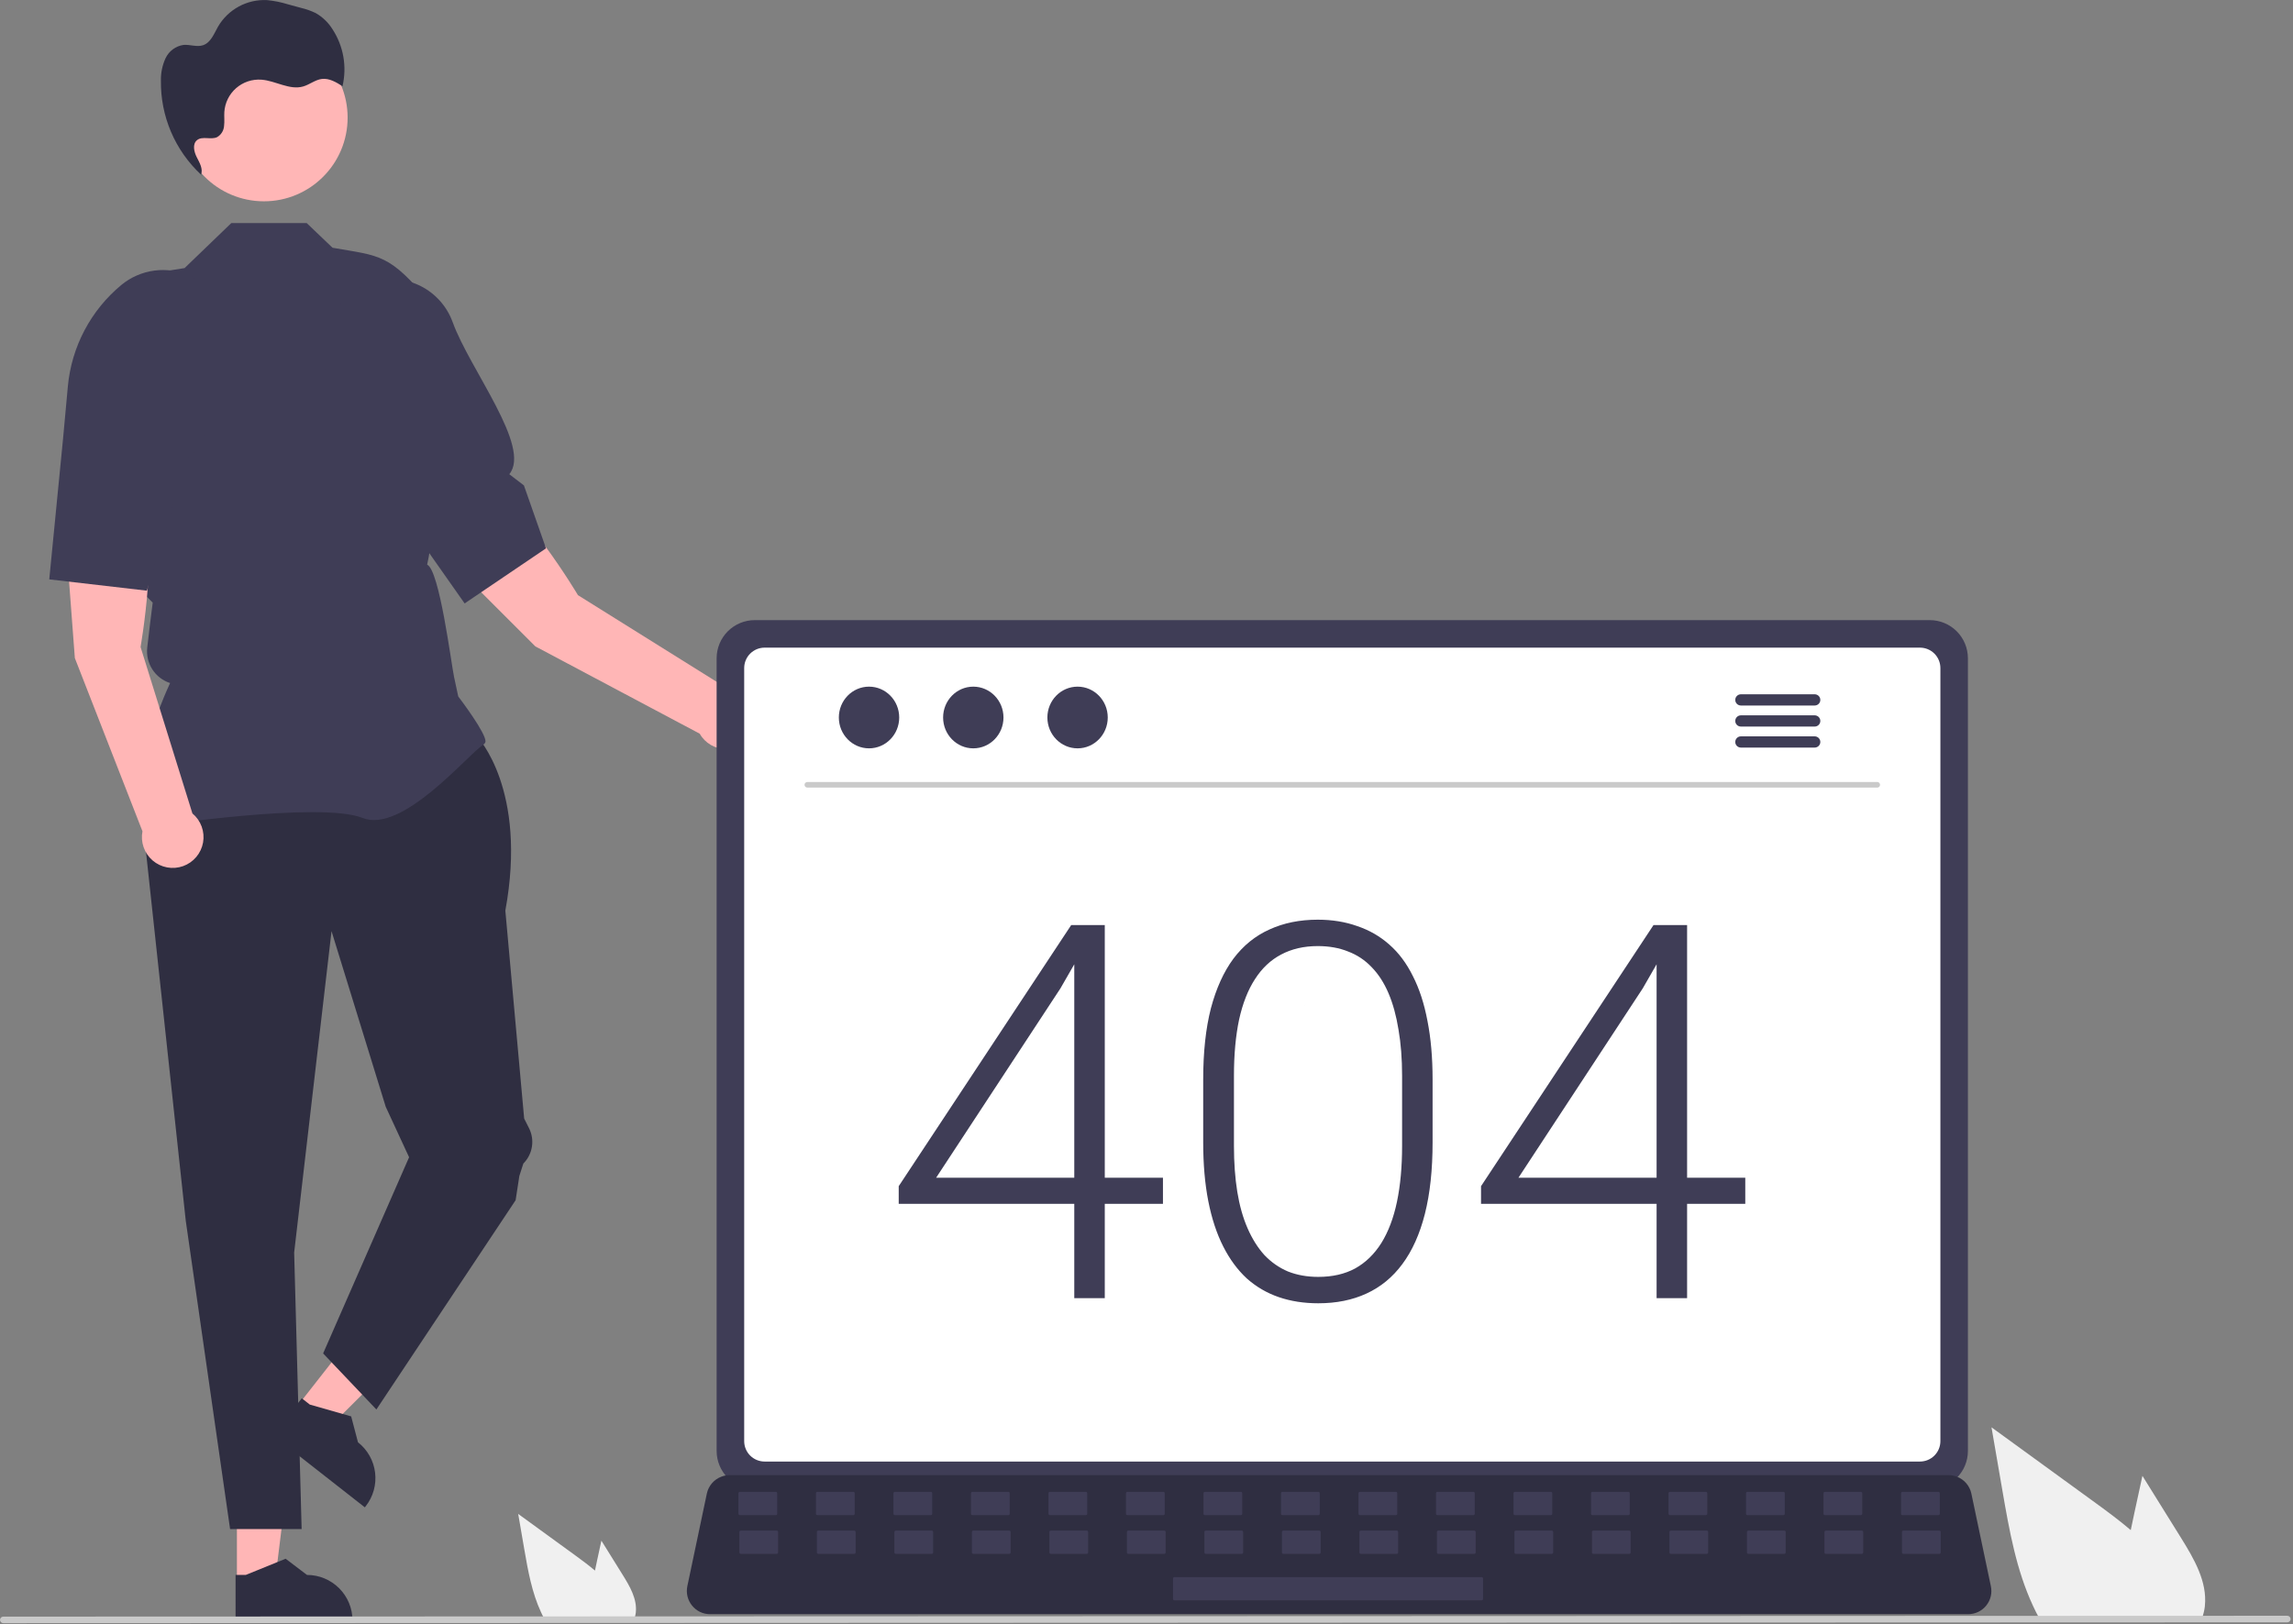 <svg width="830" height="588" viewBox="0 0 830 588" fill="none" xmlns="http://www.w3.org/2000/svg">
<rect x="0" y="0" width="830" height="588" fill="#808080" stroke="none"/>
<g clip-path="url(#clip0_2_66)">
<path d="M85.757 572.858L99.518 572.857L106.065 519.775L85.754 519.776L85.757 572.858Z" fill="#FFB6B6"/>
<path d="M85.272 587.214L127.591 587.212V586.677C127.591 582.309 125.856 578.119 122.767 575.03C119.678 571.941 115.488 570.206 111.12 570.206H111.119L103.388 564.341L88.966 570.206L85.271 570.207L85.272 587.214Z" fill="#2F2E41"/>
<path d="M107.98 508.635L118.814 517.121L156.702 479.371L140.712 466.846L107.98 508.635Z" fill="#FFB6B6"/>
<path d="M98.745 519.638L132.061 545.734L132.391 545.312C135.084 541.873 136.302 537.505 135.775 533.168C135.248 528.832 133.02 524.882 129.581 522.188L129.581 522.187L127.112 512.804L112.141 508.527L109.232 506.249L98.745 519.638Z" fill="#2F2E41"/>
<path d="M172.771 266.775C172.771 266.775 191.035 285.716 182.918 329.686L189.733 404.974L191.492 408.46C192.54 410.536 192.906 412.891 192.537 415.188C192.169 417.485 191.085 419.607 189.44 421.252V421.252L187.991 425.745L186.638 434.539L136.241 510.304L116.962 490.01L148.079 418.981L139.624 400.716L120.006 337.128L106.477 453.481L109.182 553.598H83.287L67.241 441.981L50.33 285.039L59.126 266.775H172.771Z" fill="#2F2E41"/>
<path d="M54.547 299.321L54.362 299.062C44.506 285.262 59.33 252.103 61.566 247.296C58.911 246.435 56.637 244.679 55.13 242.329C53.624 239.979 52.98 237.18 53.306 234.408L54.269 226.215L55.274 218.178L48.077 210.981L48.056 210.802L43.914 174.559L37.892 150.487C35.623 141.387 35.816 131.847 38.452 122.847C41.088 113.846 46.072 105.709 52.892 99.271L66.813 97.061L83.731 80.76H111.013L120.367 89.697C137.829 92.76 140.829 91.76 155.829 109.76L149.014 165.722L147.313 173.421L147.318 183.863L151.641 188.667C153.198 190.398 154.33 192.468 154.945 194.713C155.561 196.958 155.644 199.316 155.187 201.599L154.619 204.441C159.077 206.352 163.331 240.307 164.348 245.049L165.866 252.134C167.165 253.848 175.739 265.28 175.739 268.405C175.739 268.875 175.392 269.328 174.649 269.831C168.806 273.788 145.512 301.854 131.218 296.134C115.993 290.047 55.471 299.179 54.861 299.272L54.547 299.321Z" fill="#3F3D56"/>
<path d="M50.882 234.245C50.882 234.245 57.888 194.651 50.83 179.76L22.829 181.76L27.091 238.247L51.568 300.964C51.194 302.896 51.339 304.893 51.986 306.752C52.634 308.61 53.762 310.264 55.255 311.546C56.749 312.828 58.555 313.691 60.49 314.049C62.425 314.407 64.421 314.247 66.274 313.585C68.127 312.922 69.772 311.781 71.042 310.277C72.311 308.773 73.161 306.96 73.503 305.022C73.846 303.084 73.669 301.09 72.992 299.242C72.314 297.394 71.16 295.759 69.646 294.501L50.882 234.245Z" fill="#FFB6B6"/>
<path d="M22.829 158.76L24.562 139.889C25.215 132.786 27.265 125.883 30.594 119.576C33.924 113.268 38.468 107.682 43.965 103.137V103.137C47.38 100.334 51.512 98.542 55.892 97.964C60.272 97.386 64.727 98.044 68.753 99.865V99.865C74.193 102.37 78.479 106.847 80.745 112.391C83.011 117.935 83.087 124.133 80.957 129.731C74.486 146.704 76.823 164.652 64.204 166.841L65.575 173.363L53.167 213.854L17.829 209.76L22.829 158.76Z" fill="#3F3D56"/>
<path d="M209.206 215.479C209.206 215.479 188.697 180.893 173.635 174.207L153.713 193.983L193.78 234.027L253.236 265.611C254.213 267.32 255.624 268.74 257.327 269.726C259.03 270.713 260.964 271.231 262.932 271.229C264.9 271.227 266.832 270.704 268.533 269.713C270.234 268.722 271.642 267.3 272.615 265.589C273.588 263.878 274.091 261.94 274.072 259.972C274.054 258.004 273.516 256.076 272.512 254.383C271.507 252.691 270.073 251.294 268.354 250.335C266.636 249.376 264.694 248.888 262.726 248.922L209.206 215.479Z" fill="#FFB6B6"/>
<path d="M138.714 176.546L127.721 161.11C123.584 155.3 120.636 148.73 119.047 141.777C117.458 134.824 117.26 127.625 118.463 120.595V120.595C119.225 116.243 121.188 112.19 124.132 108.895C127.076 105.601 130.882 103.195 135.121 101.95V101.95C140.879 100.301 147.048 100.9 152.382 103.625C157.715 106.351 161.814 111 163.85 116.633C170.013 133.72 192.489 161.803 184.35 171.691L189.642 175.742L197.641 198.529L168.182 218.471L138.714 176.546Z" fill="#3F3D56"/>
<path d="M95.531 72.885C112.264 72.885 125.829 59.32 125.829 42.587C125.829 25.853 112.264 12.288 95.531 12.288C78.797 12.288 65.232 25.853 65.232 42.587C65.232 59.32 78.797 72.885 95.531 72.885Z" fill="#FFB6B6"/>
<path d="M73.542 63.943C73.278 63.711 73.028 63.463 72.77 63.225C72.76 63.249 72.759 63.274 72.749 63.299L73.542 63.943Z" fill="#2F2E41"/>
<path d="M120.36 10.591C118.855 8.168 116.77 6.158 114.293 4.742C112.6 3.921 110.821 3.29 108.989 2.862L104.194 1.554C101.738 0.794 99.21 0.285 96.65 0.035C93.096 -0.14 89.562 0.665 86.434 2.362C83.306 4.059 80.704 6.582 78.913 9.658C77.465 12.227 76.302 15.429 73.507 16.369C71.252 17.127 68.792 16.058 66.423 16.266C65.034 16.467 63.717 17.007 62.587 17.839C61.458 18.671 60.551 19.769 59.947 21.036C58.766 23.584 58.185 26.369 58.248 29.177C58.155 35.552 59.399 41.875 61.9 47.74C64.402 53.604 68.104 58.879 72.77 63.225C73.552 61.163 72.264 58.938 71.246 56.966C70.215 54.971 69.579 52.189 71.304 50.752C73.224 49.153 76.3 50.704 78.571 49.661C79.297 49.244 79.909 48.653 80.352 47.942C80.794 47.23 81.054 46.421 81.107 45.585C81.327 43.928 81.097 42.244 81.201 40.576C81.304 38.922 81.734 37.306 82.465 35.819C83.197 34.333 84.215 33.006 85.462 31.915C86.709 30.825 88.16 29.992 89.731 29.465C91.301 28.938 92.961 28.728 94.613 28.846C99.781 29.215 104.797 32.747 109.771 31.294C112.106 30.612 114.097 28.875 116.512 28.583C119.186 28.26 121.702 29.769 123.972 31.218C124.797 27.714 124.903 24.08 124.282 20.534C123.661 16.989 122.327 13.606 120.36 10.591Z" fill="#2F2E41"/>
<path d="M225.399 570.191L217.689 557.801L216.149 564.881C215.879 566.121 215.609 567.381 215.359 568.631C213.169 566.761 210.839 565.031 208.56 563.371C201.56 558.291 194.563 553.205 187.569 548.111L189.759 560.811C191.109 568.631 192.52 576.611 195.859 583.761C196.229 584.571 196.629 585.371 197.06 586.151H229.6C229.861 585.427 230.042 584.676 230.14 583.911C230.148 583.862 230.151 583.812 230.149 583.761C230.66 578.911 227.979 574.341 225.399 570.191Z" fill="#F0F0F0"/>
<path d="M789.482 556.81L775.497 534.336L772.704 547.179C772.214 549.428 771.724 551.713 771.271 553.981C767.299 550.589 763.072 547.451 758.937 544.44C746.24 535.225 733.548 525.998 720.863 516.76L724.835 539.796C727.284 553.981 729.842 568.456 735.9 581.425C736.571 582.894 737.297 584.345 738.077 585.76H797.101C797.576 584.446 797.904 583.083 798.08 581.697C798.095 581.607 798.101 581.516 798.098 581.425C799.024 572.627 794.162 564.338 789.482 556.81Z" fill="#F0F0F0"/>
<path d="M827.941 587.369L1.191 587.676C0.875 587.675 0.574 587.55 0.351 587.326C0.128 587.103 0.003 586.801 0.003 586.486C0.003 586.17 0.128 585.868 0.351 585.645C0.574 585.422 0.875 585.296 1.191 585.295L827.941 584.988C828.256 584.989 828.558 585.114 828.78 585.338C829.003 585.561 829.128 585.863 829.128 586.178C829.128 586.494 829.003 586.796 828.78 587.019C828.558 587.242 828.256 587.368 827.941 587.369V587.369Z" fill="#CACACA"/>
<path d="M259.398 238.297V525.321C259.401 528.979 260.855 532.486 263.442 535.073C266.028 537.659 269.535 539.113 273.193 539.116H698.533C702.19 539.113 705.697 537.659 708.284 535.073C710.87 532.486 712.325 528.979 712.327 525.321V238.297C712.319 234.643 710.862 231.141 708.277 228.558C705.691 225.975 702.187 224.522 698.533 224.518H273.193C269.538 224.522 266.034 225.975 263.449 228.558C260.863 231.141 259.407 234.643 259.398 238.297V238.297Z" fill="#3F3D56"/>
<path d="M269.376 241.869V521.781C269.38 523.735 270.157 525.608 271.539 526.99C272.921 528.372 274.794 529.15 276.749 529.153H694.992C696.946 529.15 698.82 528.372 700.201 526.99C701.583 525.608 702.361 523.735 702.365 521.781V241.869C702.364 239.912 701.588 238.035 700.206 236.65C698.824 235.265 696.949 234.485 694.992 234.481H276.749C274.792 234.485 272.917 235.265 271.535 236.65C270.153 238.035 269.376 239.912 269.376 241.869V241.869Z" fill="white"/>
<path d="M250.502 581.299C251.282 582.276 252.272 583.063 253.399 583.603C254.527 584.142 255.761 584.419 257.011 584.413H712.45C713.696 584.411 714.925 584.132 716.049 583.596C717.173 583.059 718.164 582.279 718.948 581.311C719.733 580.344 720.292 579.214 720.585 578.003C720.878 576.793 720.897 575.532 720.642 574.313L713.572 540.732C713.279 539.362 712.648 538.088 711.737 537.025C710.825 535.961 709.663 535.143 708.354 534.644C707.407 534.272 706.398 534.082 705.38 534.083H264.053C263.035 534.082 262.026 534.272 261.079 534.644C259.77 535.143 258.608 535.961 257.696 537.025C256.785 538.088 256.154 539.362 255.861 540.732L248.791 574.313C248.539 575.531 248.563 576.791 248.859 577.999C249.155 579.207 249.716 580.335 250.502 581.299V581.299Z" fill="#2F2E41"/>
<path d="M688.606 548.547H701.657C701.927 548.547 702.146 548.329 702.146 548.059V540.619C702.146 540.349 701.927 540.131 701.657 540.131H688.606C688.337 540.131 688.118 540.349 688.118 540.619V548.059C688.118 548.329 688.337 548.547 688.606 548.547Z" fill="#3F3D56"/>
<path d="M660.552 548.547H673.603C673.872 548.547 674.091 548.329 674.091 548.059V540.619C674.091 540.349 673.872 540.131 673.603 540.131H660.552C660.282 540.131 660.064 540.349 660.064 540.619V548.059C660.064 548.329 660.282 548.547 660.552 548.547Z" fill="#3F3D56"/>
<path d="M632.497 548.547H645.548C645.818 548.547 646.036 548.329 646.036 548.059V540.619C646.036 540.349 645.818 540.131 645.548 540.131H632.497C632.228 540.131 632.009 540.349 632.009 540.619V548.059C632.009 548.329 632.228 548.547 632.497 548.547Z" fill="#3F3D56"/>
<path d="M604.443 548.547H617.494C617.763 548.547 617.982 548.329 617.982 548.059V540.619C617.982 540.349 617.763 540.131 617.494 540.131H604.443C604.173 540.131 603.954 540.349 603.954 540.619V548.059C603.954 548.329 604.173 548.547 604.443 548.547Z" fill="#3F3D56"/>
<path d="M576.388 548.547H589.439C589.708 548.547 589.927 548.329 589.927 548.059V540.619C589.927 540.349 589.708 540.131 589.439 540.131H576.388C576.118 540.131 575.9 540.349 575.9 540.619V548.059C575.9 548.329 576.118 548.547 576.388 548.547Z" fill="#3F3D56"/>
<path d="M548.333 548.547H561.384C561.654 548.547 561.872 548.329 561.872 548.059V540.619C561.872 540.349 561.654 540.131 561.384 540.131H548.333C548.064 540.131 547.845 540.349 547.845 540.619V548.059C547.845 548.329 548.064 548.547 548.333 548.547Z" fill="#3F3D56"/>
<path d="M520.279 548.547H533.33C533.599 548.547 533.818 548.329 533.818 548.059V540.619C533.818 540.349 533.599 540.131 533.33 540.131H520.279C520.009 540.131 519.79 540.349 519.79 540.619V548.059C519.79 548.329 520.009 548.547 520.279 548.547Z" fill="#3F3D56"/>
<path d="M492.224 548.547H505.275C505.545 548.547 505.763 548.329 505.763 548.059V540.619C505.763 540.349 505.545 540.131 505.275 540.131H492.224C491.954 540.131 491.736 540.349 491.736 540.619V548.059C491.736 548.329 491.954 548.547 492.224 548.547Z" fill="#3F3D56"/>
<path d="M464.169 548.547H477.22C477.49 548.547 477.708 548.329 477.708 548.059V540.619C477.708 540.349 477.49 540.131 477.22 540.131H464.169C463.9 540.131 463.681 540.349 463.681 540.619V548.059C463.681 548.329 463.9 548.547 464.169 548.547Z" fill="#3F3D56"/>
<path d="M436.115 548.547H449.166C449.435 548.547 449.654 548.329 449.654 548.059V540.619C449.654 540.349 449.435 540.131 449.166 540.131H436.115C435.845 540.131 435.627 540.349 435.627 540.619V548.059C435.627 548.329 435.845 548.547 436.115 548.547Z" fill="#3F3D56"/>
<path d="M408.06 548.547H421.111C421.381 548.547 421.599 548.329 421.599 548.059V540.619C421.599 540.349 421.381 540.131 421.111 540.131H408.06C407.79 540.131 407.572 540.349 407.572 540.619V548.059C407.572 548.329 407.79 548.547 408.06 548.547Z" fill="#3F3D56"/>
<path d="M380.005 548.547H393.056C393.326 548.547 393.545 548.329 393.545 548.059V540.619C393.545 540.349 393.326 540.131 393.056 540.131H380.005C379.736 540.131 379.517 540.349 379.517 540.619V548.059C379.517 548.329 379.736 548.547 380.005 548.547Z" fill="#3F3D56"/>
<path d="M351.951 548.547H365.002C365.271 548.547 365.49 548.329 365.49 548.059V540.619C365.49 540.349 365.271 540.131 365.002 540.131H351.951C351.681 540.131 351.463 540.349 351.463 540.619V548.059C351.463 548.329 351.681 548.547 351.951 548.547Z" fill="#3F3D56"/>
<path d="M323.896 548.547H336.947C337.217 548.547 337.435 548.329 337.435 548.059V540.619C337.435 540.349 337.217 540.131 336.947 540.131H323.896C323.627 540.131 323.408 540.349 323.408 540.619V548.059C323.408 548.329 323.627 548.547 323.896 548.547Z" fill="#3F3D56"/>
<path d="M295.841 548.547H308.892C309.162 548.547 309.381 548.329 309.381 548.059V540.619C309.381 540.349 309.162 540.131 308.892 540.131H295.841C295.572 540.131 295.353 540.349 295.353 540.619V548.059C295.353 548.329 295.572 548.547 295.841 548.547Z" fill="#3F3D56"/>
<path d="M267.787 548.547H280.838C281.107 548.547 281.326 548.329 281.326 548.059V540.619C281.326 540.349 281.107 540.131 280.838 540.131H267.787C267.517 540.131 267.299 540.349 267.299 540.619V548.059C267.299 548.329 267.517 548.547 267.787 548.547Z" fill="#3F3D56"/>
<path d="M688.938 562.574H701.989C702.259 562.574 702.477 562.356 702.477 562.086V554.646C702.477 554.377 702.259 554.158 701.989 554.158H688.938C688.668 554.158 688.45 554.377 688.45 554.646V562.086C688.45 562.356 688.668 562.574 688.938 562.574Z" fill="#3F3D56"/>
<path d="M660.883 562.574H673.934C674.204 562.574 674.422 562.356 674.422 562.086V554.646C674.422 554.377 674.204 554.158 673.934 554.158H660.883C660.614 554.158 660.395 554.377 660.395 554.646V562.086C660.395 562.356 660.614 562.574 660.883 562.574Z" fill="#3F3D56"/>
<path d="M632.829 562.574H645.88C646.149 562.574 646.368 562.356 646.368 562.086V554.646C646.368 554.377 646.149 554.158 645.88 554.158H632.829C632.559 554.158 632.341 554.377 632.341 554.646V562.086C632.341 562.356 632.559 562.574 632.829 562.574Z" fill="#3F3D56"/>
<path d="M604.774 562.574H617.825C618.095 562.574 618.313 562.356 618.313 562.086V554.646C618.313 554.377 618.095 554.158 617.825 554.158H604.774C604.504 554.158 604.286 554.377 604.286 554.646V562.086C604.286 562.356 604.504 562.574 604.774 562.574Z" fill="#3F3D56"/>
<path d="M576.719 562.574H589.77C590.04 562.574 590.259 562.356 590.259 562.086V554.646C590.259 554.377 590.04 554.158 589.77 554.158H576.719C576.45 554.158 576.231 554.377 576.231 554.646V562.086C576.231 562.356 576.45 562.574 576.719 562.574Z" fill="#3F3D56"/>
<path d="M548.665 562.574H561.716C561.985 562.574 562.204 562.356 562.204 562.086V554.646C562.204 554.377 561.985 554.158 561.716 554.158H548.665C548.395 554.158 548.177 554.377 548.177 554.646V562.086C548.177 562.356 548.395 562.574 548.665 562.574Z" fill="#3F3D56"/>
<path d="M520.61 562.574H533.661C533.931 562.574 534.149 562.356 534.149 562.086V554.646C534.149 554.377 533.931 554.158 533.661 554.158H520.61C520.34 554.158 520.122 554.377 520.122 554.646V562.086C520.122 562.356 520.34 562.574 520.61 562.574Z" fill="#3F3D56"/>
<path d="M492.555 562.574H505.606C505.876 562.574 506.095 562.356 506.095 562.086V554.646C506.095 554.377 505.876 554.158 505.606 554.158H492.555C492.286 554.158 492.067 554.377 492.067 554.646V562.086C492.067 562.356 492.286 562.574 492.555 562.574Z" fill="#3F3D56"/>
<path d="M464.501 562.574H477.552C477.821 562.574 478.04 562.356 478.04 562.086V554.646C478.04 554.377 477.821 554.158 477.552 554.158H464.501C464.231 554.158 464.013 554.377 464.013 554.646V562.086C464.013 562.356 464.231 562.574 464.501 562.574Z" fill="#3F3D56"/>
<path d="M436.446 562.574H449.497C449.767 562.574 449.985 562.356 449.985 562.086V554.646C449.985 554.377 449.767 554.158 449.497 554.158H436.446C436.177 554.158 435.958 554.377 435.958 554.646V562.086C435.958 562.356 436.177 562.574 436.446 562.574Z" fill="#3F3D56"/>
<path d="M408.392 562.574H421.443C421.712 562.574 421.931 562.356 421.931 562.086V554.646C421.931 554.377 421.712 554.158 421.443 554.158H408.392C408.122 554.158 407.903 554.377 407.903 554.646V562.086C407.903 562.356 408.122 562.574 408.392 562.574Z" fill="#3F3D56"/>
<path d="M380.337 562.574H393.388C393.657 562.574 393.876 562.356 393.876 562.086V554.646C393.876 554.377 393.657 554.158 393.388 554.158H380.337C380.067 554.158 379.849 554.377 379.849 554.646V562.086C379.849 562.356 380.067 562.574 380.337 562.574Z" fill="#3F3D56"/>
<path d="M352.282 562.574H365.333C365.603 562.574 365.821 562.356 365.821 562.086V554.646C365.821 554.377 365.603 554.158 365.333 554.158H352.282C352.013 554.158 351.794 554.377 351.794 554.646V562.086C351.794 562.356 352.013 562.574 352.282 562.574Z" fill="#3F3D56"/>
<path d="M324.228 562.574H337.279C337.548 562.574 337.767 562.356 337.767 562.086V554.646C337.767 554.377 337.548 554.158 337.279 554.158H324.228C323.958 554.158 323.739 554.377 323.739 554.646V562.086C323.739 562.356 323.958 562.574 324.228 562.574Z" fill="#3F3D56"/>
<path d="M296.173 562.574H309.224C309.494 562.574 309.712 562.356 309.712 562.086V554.646C309.712 554.377 309.494 554.158 309.224 554.158H296.173C295.903 554.158 295.685 554.377 295.685 554.646V562.086C295.685 562.356 295.903 562.574 296.173 562.574Z" fill="#3F3D56"/>
<path d="M268.118 562.574H281.169C281.439 562.574 281.657 562.356 281.657 562.086V554.646C281.657 554.377 281.439 554.158 281.169 554.158H268.118C267.849 554.158 267.63 554.377 267.63 554.646V562.086C267.63 562.356 267.849 562.574 268.118 562.574Z" fill="#3F3D56"/>
<path d="M425.084 579.407H536.327C536.596 579.407 536.815 579.189 536.815 578.919V571.479C536.815 571.209 536.596 570.991 536.327 570.991H425.084C424.815 570.991 424.596 571.209 424.596 571.479V578.919C424.596 579.189 424.815 579.407 425.084 579.407Z" fill="#3F3D56"/>
<path d="M472.311 363.99L472.326 363.987C472.43 363.893 472.526 363.791 472.613 363.681L472.311 363.99Z" fill="#40818E"/>
<path d="M512.281 440.541L512.286 440.55L512.374 440.381L512.281 440.541Z" fill="#40818E"/>
<path d="M679.532 285.154H292.209C291.943 285.148 291.691 285.039 291.505 284.849C291.319 284.659 291.215 284.404 291.215 284.139C291.215 283.873 291.319 283.619 291.505 283.429C291.691 283.239 291.943 283.129 292.209 283.124H679.532C679.797 283.129 680.05 283.239 680.236 283.429C680.421 283.619 680.525 283.873 680.525 284.139C680.525 284.404 680.421 284.659 680.236 284.849C680.05 285.039 679.797 285.148 679.532 285.154Z" fill="#CACACA"/>
<path d="M314.564 270.939C320.598 270.939 325.489 265.939 325.489 259.771C325.489 253.602 320.598 248.602 314.564 248.602C308.53 248.602 303.638 253.602 303.638 259.771C303.638 265.939 308.53 270.939 314.564 270.939Z" fill="#3F3D56"/>
<path d="M352.306 270.939C358.34 270.939 363.231 265.939 363.231 259.771C363.231 253.602 358.34 248.602 352.306 248.602C346.272 248.602 341.38 253.602 341.38 259.771C341.38 265.939 346.272 270.939 352.306 270.939Z" fill="#3F3D56"/>
<path d="M390.048 270.939C396.082 270.939 400.973 265.939 400.973 259.771C400.973 253.602 396.082 248.602 390.048 248.602C384.014 248.602 379.123 253.602 379.123 259.771C379.123 265.939 384.014 270.939 390.048 270.939Z" fill="#3F3D56"/>
<path d="M656.915 251.37H630.105C629.574 251.381 629.068 251.599 628.695 251.979C628.323 252.358 628.115 252.869 628.115 253.4C628.115 253.932 628.323 254.442 628.695 254.822C629.068 255.201 629.574 255.42 630.105 255.43H656.915C657.446 255.42 657.953 255.201 658.325 254.822C658.697 254.442 658.905 253.932 658.905 253.4C658.905 252.869 658.697 252.358 658.325 251.979C657.953 251.599 657.446 251.381 656.915 251.37V251.37Z" fill="#3F3D56"/>
<path d="M656.915 258.99H630.105C629.574 259.001 629.068 259.219 628.695 259.599C628.323 259.978 628.115 260.489 628.115 261.02C628.115 261.552 628.323 262.062 628.695 262.442C629.068 262.821 629.574 263.04 630.105 263.05H656.915C657.446 263.04 657.953 262.821 658.325 262.442C658.697 262.062 658.905 261.552 658.905 261.02C658.905 260.489 658.697 259.978 658.325 259.599C657.953 259.219 657.446 259.001 656.915 258.99V258.99Z" fill="#3F3D56"/>
<path d="M656.915 266.6H630.105C629.574 266.611 629.068 266.829 628.695 267.209C628.323 267.588 628.115 268.099 628.115 268.63C628.115 269.162 628.323 269.672 628.695 270.052C629.068 270.431 629.574 270.65 630.105 270.66H656.915C657.446 270.65 657.953 270.431 658.325 270.052C658.697 269.672 658.905 269.162 658.905 268.63C658.905 268.099 658.697 267.588 658.325 267.209C657.953 266.829 657.446 266.611 656.915 266.6V266.6Z" fill="#3F3D56"/>
<path d="M420.958 426.396V435.859H325.309V429.458L387.745 334.922H397.022L383.849 357.837L338.854 426.396H420.958ZM399.898 334.922V470H388.858V334.922H399.898ZM518.556 390.864V413.594C518.556 423.49 517.628 432.118 515.772 439.478C513.917 446.776 511.196 452.837 507.608 457.661C504.083 462.424 499.754 465.98 494.62 468.33C489.549 470.68 483.735 471.855 477.179 471.855C471.983 471.855 467.221 471.113 462.892 469.629C458.562 468.145 454.697 465.887 451.295 462.856C447.955 459.764 445.11 455.898 442.76 451.26C440.41 446.621 438.616 441.178 437.379 434.932C436.142 428.623 435.523 421.51 435.523 413.594V390.864C435.523 380.907 436.451 372.31 438.307 365.073C440.224 357.837 442.945 351.838 446.471 347.075C450.058 342.313 454.418 338.787 459.552 336.499C464.685 334.149 470.499 332.974 476.993 332.974C482.188 332.974 486.951 333.747 491.28 335.293C495.672 336.777 499.537 339.004 502.877 341.973C506.279 344.941 509.124 348.745 511.412 353.384C513.762 357.961 515.525 363.372 516.7 369.619C517.937 375.866 518.556 382.948 518.556 390.864ZM507.516 414.893V389.473C507.516 383.35 507.083 377.783 506.217 372.773C505.413 367.764 504.207 363.372 502.599 359.6C500.991 355.827 498.95 352.673 496.476 350.137C494.063 347.601 491.218 345.715 487.94 344.478C484.724 343.179 481.075 342.529 476.993 342.529C471.983 342.529 467.561 343.55 463.727 345.591C459.954 347.57 456.799 350.539 454.264 354.497C451.728 358.394 449.811 363.28 448.512 369.155C447.275 375.031 446.656 381.803 446.656 389.473V414.893C446.656 420.954 447.058 426.489 447.862 431.499C448.666 436.447 449.903 440.838 451.573 444.673C453.243 448.507 455.284 451.755 457.696 454.414C460.17 457.012 463.015 458.991 466.231 460.352C469.509 461.65 473.159 462.3 477.179 462.3C482.312 462.3 486.765 461.279 490.538 459.238C494.311 457.135 497.465 454.074 500.001 450.054C502.537 445.972 504.423 440.993 505.66 435.117C506.897 429.18 507.516 422.438 507.516 414.893ZM631.739 426.396V435.859H536.09V429.458L598.526 334.922H607.804L594.63 357.837L549.635 426.396H631.739ZM610.68 334.922V470H599.64V334.922H610.68Z" fill="#3F3D56"/>
</g>
<defs>
<clipPath id="clip0_2_66">
<rect width="829.131" height="587.676" fill="white"/>
</clipPath>
</defs>
</svg>
